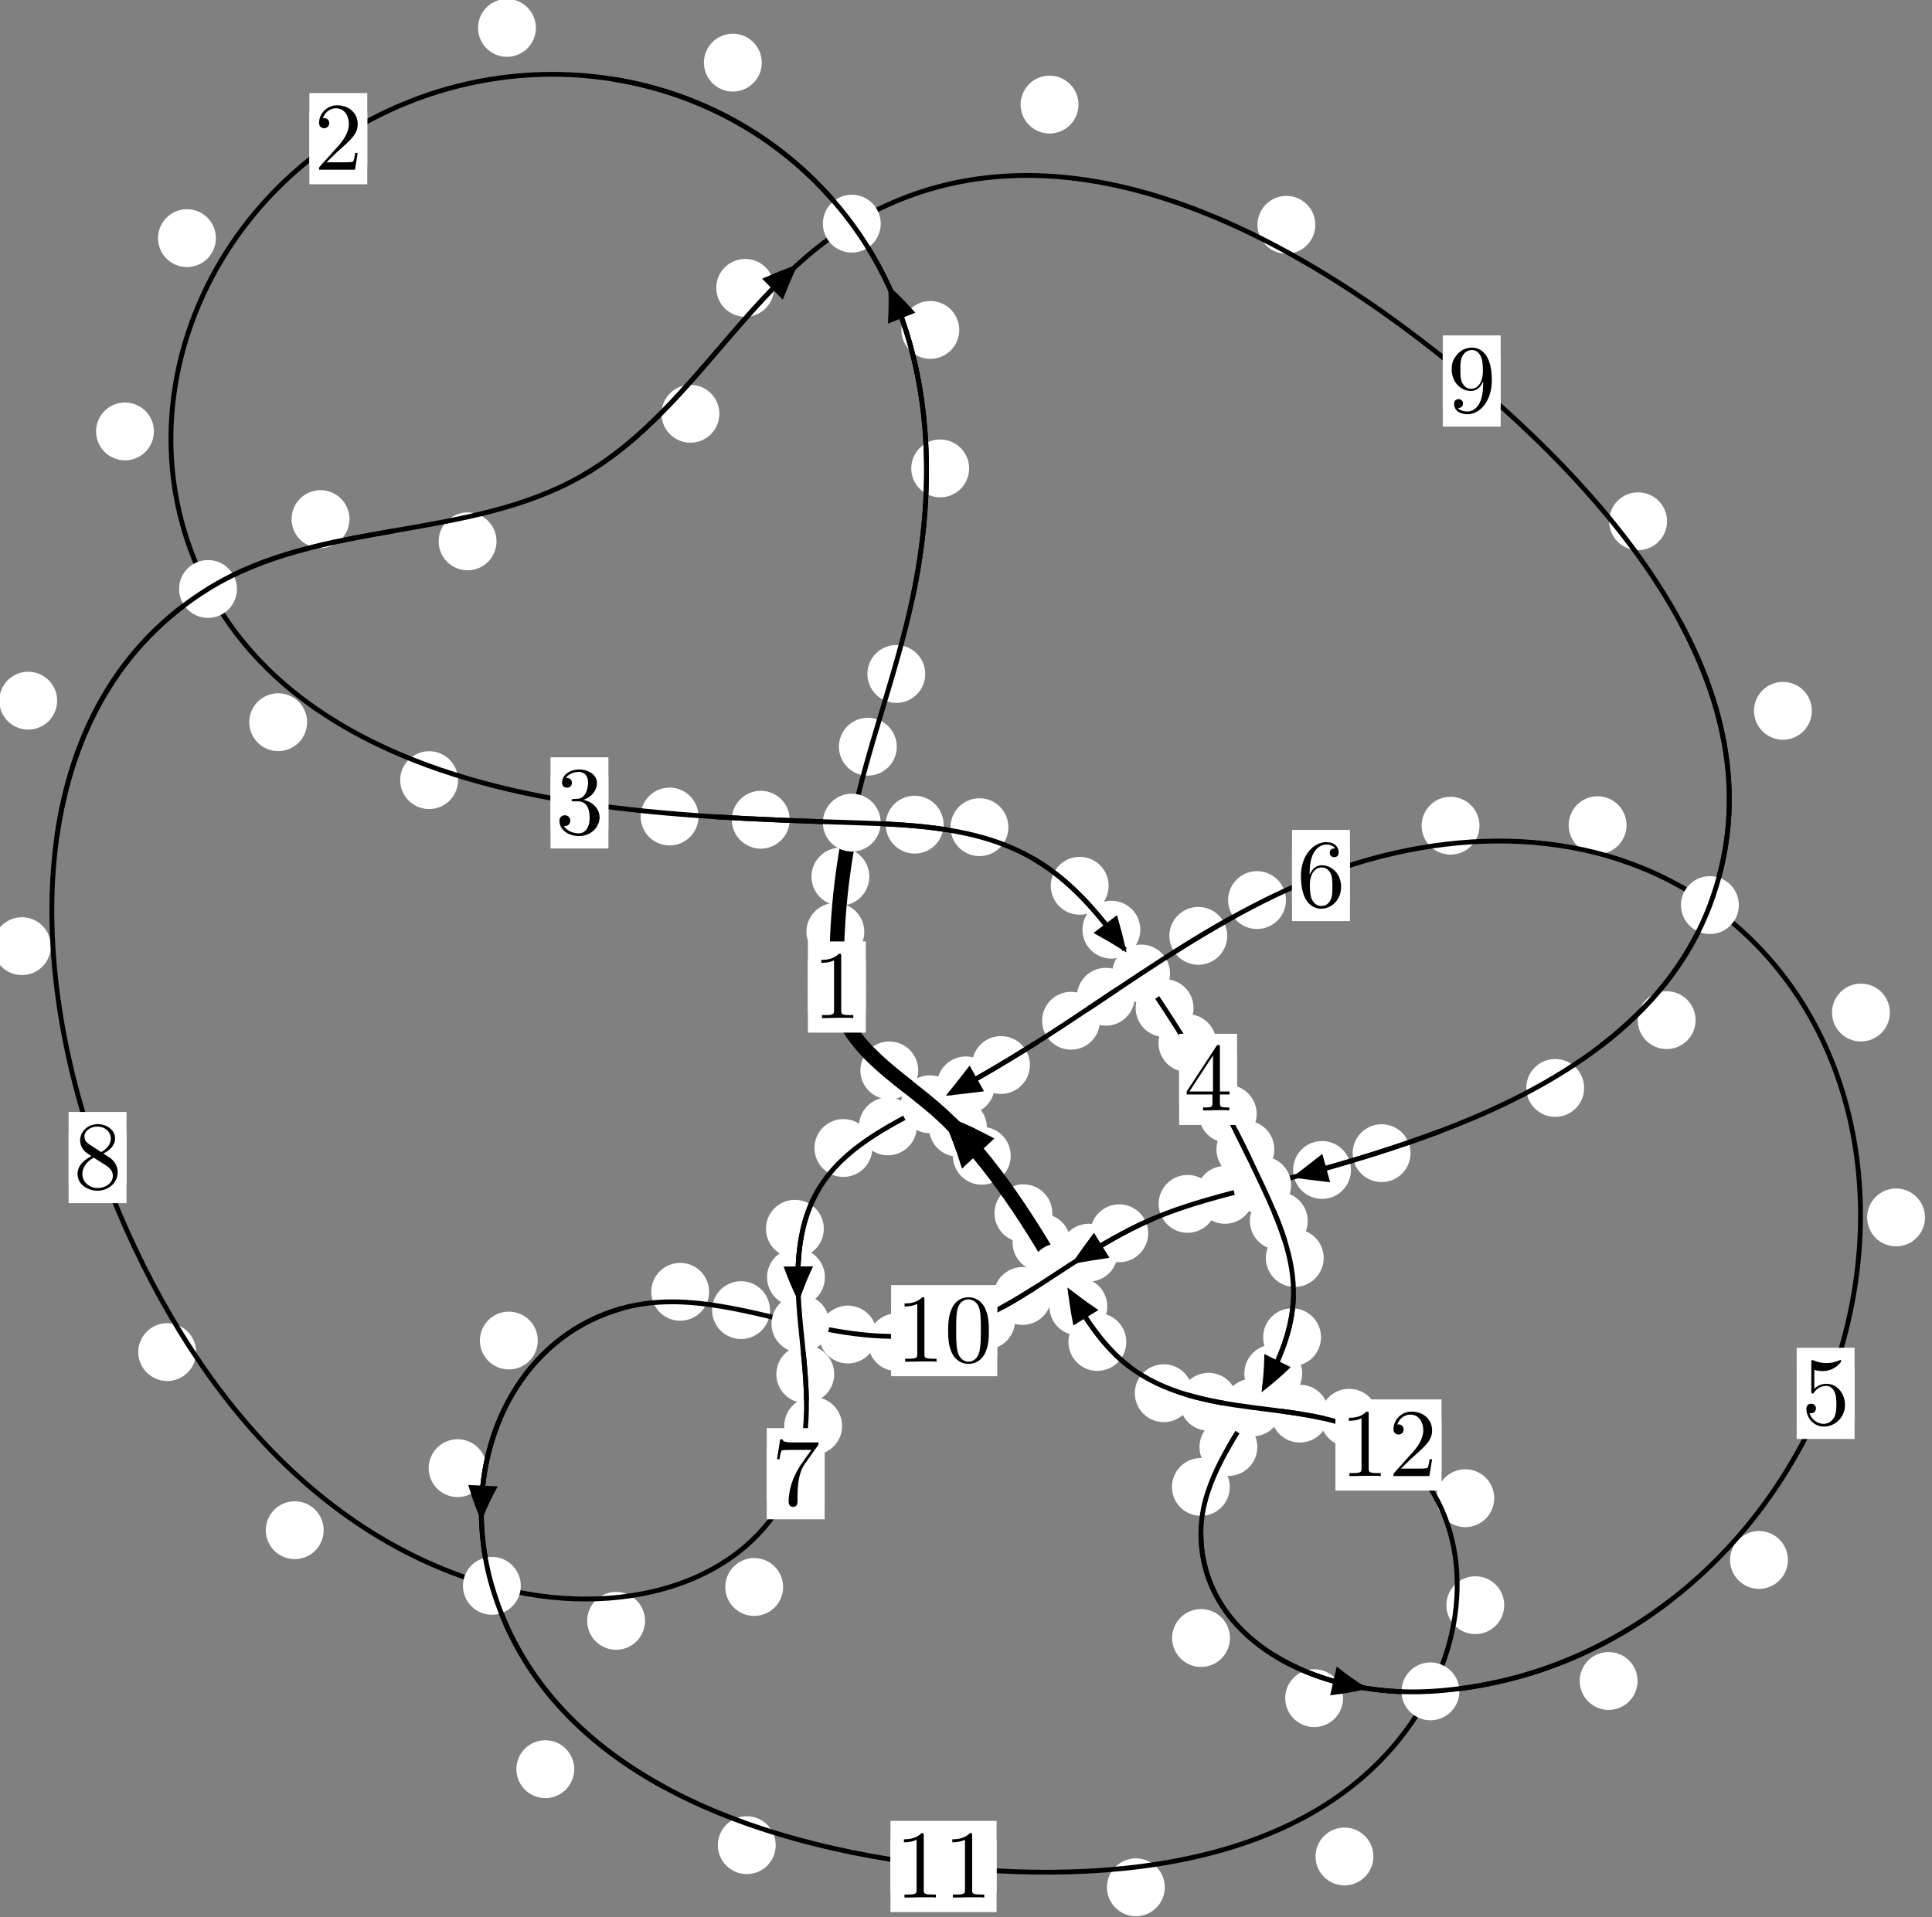 <?xml version="1.0"?>
<!-- Created by MetaPost 1.999 on 2021.07.06:0002 -->
<svg version="1.1" xmlns="http://www.w3.org/2000/svg" xmlns:xlink="http://www.w3.org/1999/xlink" width="199.595" height="198.105" viewBox="0 0 199.595 198.105">
<rect x="0" y="0" width="199.595" height="198.105" fill="#808080" stroke="none"/>
<!-- Original BoundingBox: -88.723602 -112.997406 110.871140 85.107819 -->
  <defs>
    <g transform="scale(0.01,0.01)" id="GLYPHcmr10_48">
      <path style="fill-rule: evenodd;" d="M460 -320C460 -400,455 -480,420 -554C374 -650,292 -666,250 -666C190 -666,117 -640,76 -547C44 -478,39 -400,39 -320C39 -245,43 -155,84 -79C127 2,200 22,249 22C303 22,379 1,423 -94C455 -163,460 -241,460 -320M249 -0C210 -0,151 -25,133 -121C122 -181,122 -273,122 -332C122 -396,122 -462,130 -516C149 -635,224 -644,249 -644C282 -644,348 -626,367 -527C377 -471,377 -395,377 -332C377 -257,377 -189,366 -125C351 -30,294 -0,249 -0"></path>
    </g>
    <g transform="scale(0.01,0.01)" id="GLYPHcmr10_49">
      <path style="fill-rule: evenodd;" d="M294 -640C294 -664,294 -666,271 -666C209 -602,121 -602,89 -602L89 -571C109 -571,168 -571,220 -597L220 -79C220 -43,217 -31,127 -31L95 -31L95 -0L257 -0L130 -3L217 -3L257 -3L297 -3L384 -3L419 -0L419 -31L387 -31C297 -31,294 -42,294 -79"></path>
    </g>
    <g transform="scale(0.01,0.01)" id="GLYPHcmr10_50">
      <path style="fill-rule: evenodd;" d="M127 -77L233 -180C389 -318,449 -372,449 -472C449 -586,359 -666,237 -666C124 -666,50 -574,50 -485C50 -429,100 -429,103 -429C120 -429,155 -441,155 -482C155 -508,137 -534,102 -534C94 -534,92 -534,89 -533C112 -598,166 -635,224 -635C315 -635,358 -554,358 -472C358 -392,308 -313,253 -251L61 -37C50 -26,50 -24,50 -0L421 -0L449 -174L424 -174C419 -144,412 -100,402 -85C395 -77,329 -77,307 -77"></path>
    </g>
    <g transform="scale(0.01,0.01)" id="GLYPHcmr10_51">
      <path style="fill-rule: evenodd;" d="M290 -352C372 -379,430 -449,430 -528C430 -610,342 -666,246 -666C145 -666,69 -606,69 -530C69 -497,91 -478,120 -478C151 -478,171 -500,171 -529C171 -579,124 -579,109 -579C140 -628,206 -641,242 -641C283 -641,338 -619,338 -529C338 -517,336 -459,310 -415C280 -367,246 -364,221 -363C213 -362,189 -360,182 -360C174 -359,167 -358,167 -348C167 -337,174 -337,191 -337L235 -337C317 -337,354 -269,354 -171C354 -35,285 -6,241 -6C198 -6,123 -23,88 -82C123 -77,154 -99,154 -137C154 -173,127 -193,98 -193C74 -193,42 -179,42 -135C42 -44,135 22,244 22C366 22,457 -69,457 -171C457 -253,394 -331,290 -352"></path>
    </g>
    <g transform="scale(0.01,0.01)" id="GLYPHcmr10_52">
      <path style="fill-rule: evenodd;" d="M294 -165L294 -78C294 -42,292 -31,218 -31L197 -31L197 -0L332 -0L238 -3L290 -3L332 -3L374 -3L427 -3L468 -0L468 -31L447 -31C373 -31,371 -42,371 -78L371 -165L471 -165L471 -196L371 -196L371 -651C371 -671,371 -677,355 -677C346 -677,343 -677,335 -665L28 -196L28 -165M300 -196L56 -196L300 -569"></path>
    </g>
    <g transform="scale(0.01,0.01)" id="GLYPHcmr10_53">
      <path style="fill-rule: evenodd;" d="M449 -201C449 -320,367 -420,259 -420C211 -420,168 -404,132 -369L132 -564C152 -558,185 -551,217 -551C340 -551,410 -642,410 -655C410 -661,407 -666,400 -666C399 -666,397 -666,392 -663C372 -654,323 -634,256 -634C216 -634,170 -641,123 -662C115 -665,113 -665,111 -665C101 -665,101 -657,101 -641L101 -345C101 -327,101 -319,115 -319C122 -319,124 -322,128 -328C139 -344,176 -398,257 -398C309 -398,334 -352,342 -334C358 -297,360 -258,360 -208C360 -173,360 -113,336 -71C312 -32,275 -6,229 -6C156 -6,99 -59,82 -118C85 -117,88 -116,99 -116C132 -116,149 -141,149 -165C149 -189,132 -214,99 -214C85 -214,50 -207,50 -161C50 -75,119 22,231 22C347 22,449 -74,449 -201"></path>
    </g>
    <g transform="scale(0.01,0.01)" id="GLYPHcmr10_54">
      <path style="fill-rule: evenodd;" d="M132 -328L132 -352C132 -605,256 -641,307 -641C331 -641,373 -635,395 -601C380 -601,340 -601,340 -556C340 -525,364 -510,386 -510C402 -510,432 -519,432 -558C432 -618,388 -666,305 -666C177 -666,42 -537,42 -316C42 -49,158 22,251 22C362 22,457 -72,457 -204C457 -331,368 -427,257 -427C189 -427,152 -376,132 -328M251 -6C188 -6,158 -66,152 -81C134 -128,134 -208,134 -226C134 -304,166 -404,256 -404C272 -404,318 -404,349 -342C367 -305,367 -254,367 -205C367 -157,367 -107,350 -71C320 -11,274 -6,251 -6"></path>
    </g>
    <g transform="scale(0.01,0.01)" id="GLYPHcmr10_55">
      <path style="fill-rule: evenodd;" d="M476 -609C485 -621,485 -623,485 -644L242 -644C120 -644,118 -657,114 -676L89 -676L56 -470L81 -470C84 -486,93 -549,106 -561C113 -567,191 -567,204 -567L411 -567C400 -551,321 -442,299 -409C209 -274,176 -135,176 -33C176 -23,176 22,222 22C268 22,268 -23,268 -33L268 -84C268 -139,271 -194,279 -248C283 -271,297 -357,341 -419"></path>
    </g>
    <g transform="scale(0.01,0.01)" id="GLYPHcmr10_56">
      <path style="fill-rule: evenodd;" d="M163 -457C117 -487,113 -521,113 -538C113 -599,178 -641,249 -641C322 -641,386 -589,386 -517C386 -460,347 -412,287 -377M309 -362C381 -399,430 -451,430 -517C430 -609,341 -666,250 -666C150 -666,69 -592,69 -499C69 -481,71 -436,113 -389C124 -377,161 -352,186 -335C128 -306,42 -250,42 -151C42 -45,144 22,249 22C362 22,457 -61,457 -168C457 -204,446 -249,408 -291C389 -312,373 -322,309 -362M209 -320L332 -242C360 -223,407 -193,407 -132C407 -58,332 -6,250 -6C164 -6,92 -68,92 -151C92 -209,124 -273,209 -320"></path>
    </g>
    <g transform="scale(0.01,0.01)" id="GLYPHcmr10_57">
      <path style="fill-rule: evenodd;" d="M367 -318L367 -286C367 -52,263 -6,205 -6C188 -6,134 -8,107 -42C151 -42,159 -71,159 -88C159 -119,135 -134,113 -134C97 -134,67 -125,67 -86C67 -19,121 22,206 22C335 22,457 -114,457 -329C457 -598,342 -666,253 -666C198 -666,149 -648,106 -603C65 -558,42 -516,42 -441C42 -316,130 -218,242 -218C303 -218,344 -260,367 -318M243 -241C227 -241,181 -241,150 -304C132 -341,132 -391,132 -440C132 -494,132 -541,153 -578C180 -628,218 -641,253 -641C299 -641,332 -607,349 -562C361 -530,365 -467,365 -421C365 -338,331 -241,243 -241"></path>
    </g>
  </defs>
  <path d="M89.291 96.284C89.291 95.491,88.976 94.731,88.416 94.171C87.855 93.61,87.095 93.295,86.303 93.295C85.51 93.295,84.75 93.61,84.189 94.171C83.629 94.731,83.314 95.491,83.314 96.284C83.314 97.077,83.629 97.837,84.189 98.397C84.75 98.958,85.51 99.273,86.303 99.273C87.095 99.273,87.855 98.958,88.416 98.397C88.976 97.837,89.291 97.077,89.291 96.284Z" style="fill: rgb(100%,100%,100%);stroke: none;"></path>
  <path d="M89.445 101.988C89.445 101.195,89.13 100.435,88.569 99.874C88.009 99.314,87.249 98.999,86.456 98.999C85.663 98.999,84.903 99.314,84.342 99.874C83.782 100.435,83.467 101.195,83.467 101.988C83.467 102.78,83.782 103.54,84.342 104.101C84.903 104.661,85.663 104.976,86.456 104.976C87.249 104.976,88.009 104.661,88.569 104.101C89.13 103.54,89.445 102.78,89.445 101.988Z" style="fill: rgb(100%,100%,100%);stroke: none;"></path>
  <path d="M92.646 77.155C92.646 76.363,92.331 75.602,91.77 75.042C91.21 74.481,90.45 74.166,89.657 74.166C88.864 74.166,88.104 74.481,87.544 75.042C86.983 75.602,86.668 76.363,86.668 77.155C86.668 77.948,86.983 78.708,87.544 79.269C88.104 79.829,88.864 80.144,89.657 80.144C90.45 80.144,91.21 79.829,91.77 79.269C92.331 78.708,92.646 77.948,92.646 77.155Z" style="fill: rgb(100%,100%,100%);stroke: none;"></path>
  <path d="M89.81 90.582C89.81 89.79,89.495 89.03,88.934 88.469C88.374 87.909,87.614 87.594,86.821 87.594C86.028 87.594,85.268 87.909,84.708 88.469C84.147 89.03,83.832 89.79,83.832 90.582C83.832 91.375,84.147 92.135,84.708 92.696C85.268 93.256,86.028 93.571,86.821 93.571C87.614 93.571,88.374 93.256,88.934 92.696C89.495 92.135,89.81 91.375,89.81 90.582Z" style="fill: rgb(100%,100%,100%);stroke: none;"></path>
  <path d="M100.121 48.399C100.121 47.607,99.806 46.847,99.245 46.286C98.685 45.726,97.925 45.411,97.132 45.411C96.339 45.411,95.579 45.726,95.019 46.286C94.458 46.847,94.143 47.607,94.143 48.399C94.143 49.192,94.458 49.952,95.019 50.513C95.579 51.073,96.339 51.388,97.132 51.388C97.925 51.388,98.685 51.073,99.245 50.513C99.806 49.952,100.121 49.192,100.121 48.399Z" style="fill: rgb(100%,100%,100%);stroke: none;"></path>
  <path d="M95.588 69.639C95.588 68.846,95.273 68.086,94.713 67.525C94.152 66.965,93.392 66.65,92.599 66.65C91.807 66.65,91.047 66.965,90.486 67.525C89.926 68.086,89.611 68.846,89.611 69.639C89.611 70.431,89.926 71.192,90.486 71.752C91.047 72.313,91.807 72.628,92.599 72.628C93.392 72.628,94.152 72.313,94.713 71.752C95.273 71.192,95.588 70.431,95.588 69.639Z" style="fill: rgb(100%,100%,100%);stroke: none;"></path>
  <path d="M78.699 6.472C78.699 5.68,78.384 4.92,77.823 4.359C77.263 3.799,76.502 3.484,75.71 3.484C74.917 3.484,74.157 3.799,73.596 4.359C73.036 4.92,72.721 5.68,72.721 6.472C72.721 7.265,73.036 8.025,73.596 8.586C74.157 9.146,74.917 9.461,75.71 9.461C76.502 9.461,77.263 9.146,77.823 8.586C78.384 8.025,78.699 7.265,78.699 6.472Z" style="fill: rgb(100%,100%,100%);stroke: none;"></path>
  <path d="M99.1 34.091C99.1 33.299,98.785 32.539,98.225 31.978C97.664 31.418,96.904 31.103,96.111 31.103C95.319 31.103,94.558 31.418,93.998 31.978C93.438 32.539,93.123 33.299,93.123 34.091C93.123 34.884,93.438 35.644,93.998 36.205C94.558 36.765,95.319 37.08,96.111 37.08C96.904 37.08,97.664 36.765,98.225 36.205C98.785 35.644,99.1 34.884,99.1 34.091Z" style="fill: rgb(100%,100%,100%);stroke: none;"></path>
  <path d="M22.304 24.606C22.304 23.814,21.989 23.054,21.429 22.493C20.868 21.933,20.108 21.618,19.316 21.618C18.523 21.618,17.763 21.933,17.202 22.493C16.642 23.054,16.327 23.814,16.327 24.606C16.327 25.399,16.642 26.159,17.202 26.72C17.763 27.28,18.523 27.595,19.316 27.595C20.108 27.595,20.868 27.28,21.429 26.72C21.989 26.159,22.304 25.399,22.304 24.606Z" style="fill: rgb(100%,100%,100%);stroke: none;"></path>
  <path d="M55.364 2.881C55.364 2.088,55.049 1.328,54.488 0.768C53.928 0.207,53.168 -0.108,52.375 -0.108C51.582 -0.108,50.822 0.207,50.262 0.768C49.701 1.328,49.386 2.088,49.386 2.881C49.386 3.674,49.701 4.434,50.262 4.994C50.822 5.555,51.582 5.87,52.375 5.87C53.168 5.87,53.928 5.555,54.488 4.994C55.049 4.434,55.364 3.674,55.364 2.881Z" style="fill: rgb(100%,100%,100%);stroke: none;"></path>
  <path d="M31.728 74.622C31.728 73.829,31.413 73.069,30.853 72.509C30.292 71.948,29.532 71.633,28.74 71.633C27.947 71.633,27.187 71.948,26.626 72.509C26.066 73.069,25.751 73.829,25.751 74.622C25.751 75.415,26.066 76.175,26.626 76.735C27.187 77.296,27.947 77.611,28.74 77.611C29.532 77.611,30.292 77.296,30.853 76.735C31.413 76.175,31.728 75.415,31.728 74.622Z" style="fill: rgb(100%,100%,100%);stroke: none;"></path>
  <path d="M15.902 44.577C15.902 43.785,15.587 43.024,15.027 42.464C14.466 41.904,13.706 41.589,12.913 41.589C12.121 41.589,11.361 41.904,10.8 42.464C10.24 43.024,9.925 43.785,9.925 44.577C9.925 45.37,10.24 46.13,10.8 46.691C11.361 47.251,12.121 47.566,12.913 47.566C13.706 47.566,14.466 47.251,15.027 46.691C15.587 46.13,15.902 45.37,15.902 44.577Z" style="fill: rgb(100%,100%,100%);stroke: none;"></path>
  <path d="M72.161 84.369C72.161 83.576,71.846 82.816,71.285 82.256C70.725 81.695,69.965 81.38,69.172 81.38C68.379 81.38,67.619 81.695,67.059 82.256C66.498 82.816,66.183 83.576,66.183 84.369C66.183 85.162,66.498 85.922,67.059 86.482C67.619 87.043,68.379 87.358,69.172 87.358C69.965 87.358,70.725 87.043,71.285 86.482C71.846 85.922,72.161 85.162,72.161 84.369Z" style="fill: rgb(100%,100%,100%);stroke: none;"></path>
  <path d="M47.321 80.609C47.321 79.816,47.006 79.056,46.445 78.496C45.885 77.935,45.125 77.62,44.332 77.62C43.539 77.62,42.779 77.935,42.219 78.496C41.658 79.056,41.343 79.816,41.343 80.609C41.343 81.402,41.658 82.162,42.219 82.722C42.779 83.283,43.539 83.598,44.332 83.598C45.125 83.598,45.885 83.283,46.445 82.722C47.006 82.162,47.321 81.402,47.321 80.609Z" style="fill: rgb(100%,100%,100%);stroke: none;"></path>
  <path d="M97.483 85.209C97.483 84.416,97.168 83.656,96.607 83.095C96.047 82.535,95.287 82.22,94.494 82.22C93.701 82.22,92.941 82.535,92.381 83.095C91.82 83.656,91.505 84.416,91.505 85.209C91.505 86.001,91.82 86.761,92.381 87.322C92.941 87.882,93.701 88.197,94.494 88.197C95.287 88.197,96.047 87.882,96.607 87.322C97.168 86.761,97.483 86.001,97.483 85.209Z" style="fill: rgb(100%,100%,100%);stroke: none;"></path>
  <path d="M81.583 84.698C81.583 83.905,81.268 83.145,80.707 82.585C80.147 82.024,79.387 81.709,78.594 81.709C77.801 81.709,77.041 82.024,76.481 82.585C75.92 83.145,75.605 83.905,75.605 84.698C75.605 85.491,75.92 86.251,76.481 86.811C77.041 87.372,77.801 87.687,78.594 87.687C79.387 87.687,80.147 87.372,80.707 86.811C81.268 86.251,81.583 85.491,81.583 84.698Z" style="fill: rgb(100%,100%,100%);stroke: none;"></path>
  <path d="M114.531 91.525C114.531 90.733,114.216 89.972,113.655 89.412C113.095 88.852,112.335 88.537,111.542 88.537C110.749 88.537,109.989 88.852,109.429 89.412C108.868 89.972,108.553 90.733,108.553 91.525C108.553 92.318,108.868 93.078,109.429 93.639C109.989 94.199,110.749 94.514,111.542 94.514C112.335 94.514,113.095 94.199,113.655 93.639C114.216 93.078,114.531 92.318,114.531 91.525Z" style="fill: rgb(100%,100%,100%);stroke: none;"></path>
  <path d="M104.177 85.47C104.177 84.678,103.862 83.917,103.302 83.357C102.741 82.797,101.981 82.482,101.188 82.482C100.396 82.482,99.635 82.797,99.075 83.357C98.514 83.917,98.2 84.678,98.2 85.47C98.2 86.263,98.514 87.023,99.075 87.584C99.635 88.144,100.396 88.459,101.188 88.459C101.981 88.459,102.741 88.144,103.302 87.584C103.862 87.023,104.177 86.263,104.177 85.47Z" style="fill: rgb(100%,100%,100%);stroke: none;"></path>
  <path d="M123.304 104.16C123.304 103.368,122.989 102.607,122.428 102.047C121.868 101.487,121.107 101.172,120.315 101.172C119.522 101.172,118.762 101.487,118.201 102.047C117.641 102.607,117.326 103.368,117.326 104.16C117.326 104.953,117.641 105.713,118.201 106.274C118.762 106.834,119.522 107.149,120.315 107.149C121.107 107.149,121.868 106.834,122.428 106.274C122.989 105.713,123.304 104.953,123.304 104.16Z" style="fill: rgb(100%,100%,100%);stroke: none;"></path>
  <path d="M117.806 96.062C117.806 95.269,117.491 94.509,116.931 93.949C116.37 93.388,115.61 93.073,114.818 93.073C114.025 93.073,113.265 93.388,112.704 93.949C112.144 94.509,111.829 95.269,111.829 96.062C111.829 96.855,112.144 97.615,112.704 98.175C113.265 98.736,114.025 99.051,114.818 99.051C115.61 99.051,116.37 98.736,116.931 98.175C117.491 97.615,117.806 96.855,117.806 96.062Z" style="fill: rgb(100%,100%,100%);stroke: none;"></path>
  <path d="M129.826 115.09C129.826 114.298,129.511 113.538,128.95 112.977C128.39 112.417,127.63 112.102,126.837 112.102C126.044 112.102,125.284 112.417,124.724 112.977C124.163 113.538,123.848 114.298,123.848 115.09C123.848 115.883,124.163 116.643,124.724 117.204C125.284 117.764,126.044 118.079,126.837 118.079C127.63 118.079,128.39 117.764,128.95 117.204C129.511 116.643,129.826 115.883,129.826 115.09Z" style="fill: rgb(100%,100%,100%);stroke: none;"></path>
  <path d="M125.661 107.779C125.661 106.986,125.346 106.226,124.786 105.665C124.225 105.105,123.465 104.79,122.672 104.79C121.88 104.79,121.119 105.105,120.559 105.665C119.999 106.226,119.684 106.986,119.684 107.779C119.684 108.571,119.999 109.331,120.559 109.892C121.119 110.452,121.88 110.767,122.672 110.767C123.465 110.767,124.225 110.452,124.786 109.892C125.346 109.331,125.661 108.571,125.661 107.779Z" style="fill: rgb(100%,100%,100%);stroke: none;"></path>
  <path d="M135.103 126.157C135.103 125.364,134.788 124.604,134.227 124.044C133.667 123.483,132.907 123.168,132.114 123.168C131.321 123.168,130.561 123.483,130.001 124.044C129.44 124.604,129.125 125.364,129.125 126.157C129.125 126.95,129.44 127.71,130.001 128.27C130.561 128.831,131.321 129.146,132.114 129.146C132.907 129.146,133.667 128.831,134.227 128.27C134.788 127.71,135.103 126.95,135.103 126.157Z" style="fill: rgb(100%,100%,100%);stroke: none;"></path>
  <path d="M131.65 118.762C131.65 117.97,131.335 117.21,130.774 116.649C130.214 116.089,129.454 115.774,128.661 115.774C127.868 115.774,127.108 116.089,126.548 116.649C125.987 117.21,125.672 117.97,125.672 118.762C125.672 119.555,125.987 120.315,126.548 120.876C127.108 121.436,127.868 121.751,128.661 121.751C129.454 121.751,130.214 121.436,130.774 120.876C131.335 120.315,131.65 119.555,131.65 118.762Z" style="fill: rgb(100%,100%,100%);stroke: none;"></path>
  <path d="M136.475 138.171C136.475 137.378,136.16 136.618,135.599 136.058C135.039 135.497,134.279 135.182,133.486 135.182C132.693 135.182,131.933 135.497,131.373 136.058C130.812 136.618,130.497 137.378,130.497 138.171C130.497 138.964,130.812 139.724,131.373 140.284C131.933 140.845,132.693 141.16,133.486 141.16C134.279 141.16,135.039 140.845,135.599 140.284C136.16 139.724,136.475 138.964,136.475 138.171Z" style="fill: rgb(100%,100%,100%);stroke: none;"></path>
  <path d="M136.751 129.983C136.751 129.19,136.436 128.43,135.876 127.87C135.316 127.309,134.555 126.994,133.763 126.994C132.97 126.994,132.21 127.309,131.649 127.87C131.089 128.43,130.774 129.19,130.774 129.983C130.774 130.776,131.089 131.536,131.649 132.096C132.21 132.657,132.97 132.972,133.763 132.972C134.555 132.972,135.316 132.657,135.876 132.096C136.436 131.536,136.751 130.776,136.751 129.983Z" style="fill: rgb(100%,100%,100%);stroke: none;"></path>
  <path d="M129.896 149.515C129.896 148.722,129.581 147.962,129.021 147.401C128.46 146.841,127.7 146.526,126.907 146.526C126.115 146.526,125.354 146.841,124.794 147.401C124.234 147.962,123.919 148.722,123.919 149.515C123.919 150.307,124.234 151.068,124.794 151.628C125.354 152.189,126.115 152.503,126.907 152.503C127.7 152.503,128.46 152.189,129.021 151.628C129.581 151.068,129.896 150.307,129.896 149.515Z" style="fill: rgb(100%,100%,100%);stroke: none;"></path>
  <path d="M134.53 141.919C134.53 141.126,134.216 140.366,133.655 139.805C133.095 139.245,132.334 138.93,131.542 138.93C130.749 138.93,129.989 139.245,129.428 139.805C128.868 140.366,128.553 141.126,128.553 141.919C128.553 142.711,128.868 143.471,129.428 144.032C129.989 144.592,130.749 144.907,131.542 144.907C132.334 144.907,133.095 144.592,133.655 144.032C134.216 143.471,134.53 142.711,134.53 141.919Z" style="fill: rgb(100%,100%,100%);stroke: none;"></path>
  <path d="M127.068 169.25C127.068 168.458,126.753 167.697,126.192 167.137C125.632 166.577,124.872 166.262,124.079 166.262C123.286 166.262,122.526 166.577,121.966 167.137C121.405 167.697,121.09 168.458,121.09 169.25C121.09 170.043,121.405 170.803,121.966 171.364C122.526 171.924,123.286 172.239,124.079 172.239C124.872 172.239,125.632 171.924,126.192 171.364C126.753 170.803,127.068 170.043,127.068 169.25Z" style="fill: rgb(100%,100%,100%);stroke: none;"></path>
  <path d="M127.051 153.64C127.051 152.848,126.736 152.087,126.175 151.527C125.615 150.966,124.855 150.652,124.062 150.652C123.269 150.652,122.509 150.966,121.949 151.527C121.388 152.087,121.073 152.848,121.073 153.64C121.073 154.433,121.388 155.193,121.949 155.754C122.509 156.314,123.269 156.629,124.062 156.629C124.855 156.629,125.615 156.314,126.175 155.754C126.736 155.193,127.051 154.433,127.051 153.64Z" style="fill: rgb(100%,100%,100%);stroke: none;"></path>
  <path d="M169.176 173.69C169.176 172.897,168.861 172.137,168.3 171.577C167.74 171.016,166.98 170.701,166.187 170.701C165.394 170.701,164.634 171.016,164.074 171.577C163.513 172.137,163.198 172.897,163.198 173.69C163.198 174.483,163.513 175.243,164.074 175.803C164.634 176.364,165.394 176.679,166.187 176.679C166.98 176.679,167.74 176.364,168.3 175.803C168.861 175.243,169.176 174.483,169.176 173.69Z" style="fill: rgb(100%,100%,100%);stroke: none;"></path>
  <path d="M138.752 175.464C138.752 174.672,138.437 173.912,137.877 173.351C137.316 172.791,136.556 172.476,135.763 172.476C134.971 172.476,134.211 172.791,133.65 173.351C133.09 173.912,132.775 174.672,132.775 175.464C132.775 176.257,133.09 177.017,133.65 177.578C134.211 178.138,134.971 178.453,135.763 178.453C136.556 178.453,137.316 178.138,137.877 177.578C138.437 177.017,138.752 176.257,138.752 175.464Z" style="fill: rgb(100%,100%,100%);stroke: none;"></path>
  <path d="M198.871 125.794C198.871 125.001,198.556 124.241,197.996 123.68C197.435 123.12,196.675 122.805,195.882 122.805C195.09 122.805,194.33 123.12,193.769 123.68C193.209 124.241,192.894 125.001,192.894 125.794C192.894 126.586,193.209 127.346,193.769 127.907C194.33 128.467,195.09 128.782,195.882 128.782C196.675 128.782,197.435 128.467,197.996 127.907C198.556 127.346,198.871 126.586,198.871 125.794Z" style="fill: rgb(100%,100%,100%);stroke: none;"></path>
  <path d="M184.709 161.185C184.709 160.392,184.394 159.632,183.833 159.071C183.273 158.511,182.513 158.196,181.72 158.196C180.927 158.196,180.167 158.511,179.607 159.071C179.046 159.632,178.731 160.392,178.731 161.185C178.731 161.977,179.046 162.738,179.607 163.298C180.167 163.859,180.927 164.174,181.72 164.174C182.513 164.174,183.273 163.859,183.833 163.298C184.394 162.738,184.709 161.977,184.709 161.185Z" style="fill: rgb(100%,100%,100%);stroke: none;"></path>
  <path d="M168.036 85.265C168.036 84.473,167.721 83.712,167.161 83.152C166.6 82.591,165.84 82.277,165.047 82.277C164.255 82.277,163.495 82.591,162.934 83.152C162.374 83.712,162.059 84.473,162.059 85.265C162.059 86.058,162.374 86.818,162.934 87.379C163.495 87.939,164.255 88.254,165.047 88.254C165.84 88.254,166.6 87.939,167.161 87.379C167.721 86.818,168.036 86.058,168.036 85.265Z" style="fill: rgb(100%,100%,100%);stroke: none;"></path>
  <path d="M195.242 104.623C195.242 103.83,194.927 103.07,194.367 102.51C193.806 101.949,193.046 101.634,192.253 101.634C191.46 101.634,190.7 101.949,190.14 102.51C189.579 103.07,189.264 103.83,189.264 104.623C189.264 105.416,189.579 106.176,190.14 106.736C190.7 107.297,191.46 107.612,192.253 107.612C193.046 107.612,193.806 107.297,194.367 106.736C194.927 106.176,195.242 105.416,195.242 104.623Z" style="fill: rgb(100%,100%,100%);stroke: none;"></path>
  <path d="M132.853 93.004C132.853 92.211,132.538 91.451,131.978 90.89C131.418 90.33,130.657 90.015,129.865 90.015C129.072 90.015,128.312 90.33,127.751 90.89C127.191 91.451,126.876 92.211,126.876 93.004C126.876 93.796,127.191 94.556,127.751 95.117C128.312 95.677,129.072 95.992,129.865 95.992C130.657 95.992,131.418 95.677,131.978 95.117C132.538 94.556,132.853 93.796,132.853 93.004Z" style="fill: rgb(100%,100%,100%);stroke: none;"></path>
  <path d="M152.843 85.317C152.843 84.524,152.528 83.764,151.967 83.203C151.407 82.643,150.647 82.328,149.854 82.328C149.061 82.328,148.301 82.643,147.741 83.203C147.18 83.764,146.865 84.524,146.865 85.317C146.865 86.109,147.18 86.869,147.741 87.43C148.301 87.99,149.061 88.305,149.854 88.305C150.647 88.305,151.407 87.99,151.967 87.43C152.528 86.869,152.843 86.109,152.843 85.317Z" style="fill: rgb(100%,100%,100%);stroke: none;"></path>
  <path d="M117.232 102.99C117.232 102.198,116.918 101.437,116.357 100.877C115.797 100.317,115.036 100.002,114.244 100.002C113.451 100.002,112.691 100.317,112.13 100.877C111.57 101.437,111.255 102.198,111.255 102.99C111.255 103.783,111.57 104.543,112.13 105.104C112.691 105.664,113.451 105.979,114.244 105.979C115.036 105.979,115.797 105.664,116.357 105.104C116.918 104.543,117.232 103.783,117.232 102.99Z" style="fill: rgb(100%,100%,100%);stroke: none;"></path>
  <path d="M126.786 96.7C126.786 95.907,126.471 95.147,125.911 94.586C125.35 94.026,124.59 93.711,123.798 93.711C123.005 93.711,122.245 94.026,121.684 94.586C121.124 95.147,120.809 95.907,120.809 96.7C120.809 97.492,121.124 98.252,121.684 98.813C122.245 99.373,123.005 99.688,123.798 99.688C124.59 99.688,125.35 99.373,125.911 98.813C126.471 98.252,126.786 97.492,126.786 96.7Z" style="fill: rgb(100%,100%,100%);stroke: none;"></path>
  <path d="M106.399 110.044C106.399 109.252,106.085 108.491,105.524 107.931C104.964 107.37,104.203 107.055,103.411 107.055C102.618 107.055,101.858 107.37,101.297 107.931C100.737 108.491,100.422 109.252,100.422 110.044C100.422 110.837,100.737 111.597,101.297 112.158C101.858 112.718,102.618 113.033,103.411 113.033C104.203 113.033,104.964 112.718,105.524 112.158C106.085 111.597,106.399 110.837,106.399 110.044Z" style="fill: rgb(100%,100%,100%);stroke: none;"></path>
  <path d="M113.637 105.47C113.637 104.677,113.322 103.917,112.762 103.357C112.201 102.796,111.441 102.481,110.648 102.481C109.856 102.481,109.095 102.796,108.535 103.357C107.975 103.917,107.66 104.677,107.66 105.47C107.66 106.263,107.975 107.023,108.535 107.583C109.095 108.144,109.856 108.459,110.648 108.459C111.441 108.459,112.201 108.144,112.762 107.583C113.322 107.023,113.637 106.263,113.637 105.47Z" style="fill: rgb(100%,100%,100%);stroke: none;"></path>
  <path d="M94.718 116.385C94.718 115.592,94.403 114.832,93.843 114.271C93.282 113.711,92.522 113.396,91.73 113.396C90.937 113.396,90.177 113.711,89.616 114.271C89.056 114.832,88.741 115.592,88.741 116.385C88.741 117.177,89.056 117.937,89.616 118.498C90.177 119.058,90.937 119.373,91.73 119.373C92.522 119.373,93.282 119.058,93.843 118.498C94.403 117.937,94.718 117.177,94.718 116.385Z" style="fill: rgb(100%,100%,100%);stroke: none;"></path>
  <path d="M102.768 112.148C102.768 111.355,102.453 110.595,101.892 110.035C101.332 109.474,100.572 109.159,99.779 109.159C98.986 109.159,98.226 109.474,97.666 110.035C97.105 110.595,96.79 111.355,96.79 112.148C96.79 112.941,97.105 113.701,97.666 114.261C98.226 114.822,98.986 115.137,99.779 115.137C100.572 115.137,101.332 114.822,101.892 114.261C102.453 113.701,102.768 112.941,102.768 112.148Z" style="fill: rgb(100%,100%,100%);stroke: none;"></path>
  <path d="M85.108 126.966C85.108 126.173,84.793 125.413,84.232 124.852C83.672 124.292,82.911 123.977,82.119 123.977C81.326 123.977,80.566 124.292,80.005 124.852C79.445 125.413,79.13 126.173,79.13 126.966C79.13 127.758,79.445 128.518,80.005 129.079C80.566 129.639,81.326 129.954,82.119 129.954C82.911 129.954,83.672 129.639,84.232 129.079C84.793 128.518,85.108 127.758,85.108 126.966Z" style="fill: rgb(100%,100%,100%);stroke: none;"></path>
  <path d="M90.12 118.619C90.12 117.827,89.805 117.067,89.245 116.506C88.684 115.946,87.924 115.631,87.132 115.631C86.339 115.631,85.579 115.946,85.018 116.506C84.458 117.067,84.143 117.827,84.143 118.619C84.143 119.412,84.458 120.172,85.018 120.733C85.579 121.293,86.339 121.608,87.132 121.608C87.924 121.608,88.684 121.293,89.245 120.733C89.805 120.172,90.12 119.412,90.12 118.619Z" style="fill: rgb(100%,100%,100%);stroke: none;"></path>
  <path d="M86.183 141.987C86.183 141.195,85.868 140.434,85.307 139.874C84.747 139.313,83.987 138.999,83.194 138.999C82.401 138.999,81.641 139.313,81.081 139.874C80.52 140.434,80.205 141.195,80.205 141.987C80.205 142.78,80.52 143.54,81.081 144.101C81.641 144.661,82.401 144.976,83.194 144.976C83.987 144.976,84.747 144.661,85.307 144.101C85.868 143.54,86.183 142.78,86.183 141.987Z" style="fill: rgb(100%,100%,100%);stroke: none;"></path>
  <path d="M85.221 131.977C85.221 131.184,84.906 130.424,84.346 129.864C83.785 129.303,83.025 128.988,82.232 128.988C81.44 128.988,80.68 129.303,80.119 129.864C79.559 130.424,79.244 131.184,79.244 131.977C79.244 132.77,79.559 133.53,80.119 134.09C80.68 134.651,81.44 134.966,82.232 134.966C83.025 134.966,83.785 134.651,84.346 134.09C84.906 133.53,85.221 132.77,85.221 131.977Z" style="fill: rgb(100%,100%,100%);stroke: none;"></path>
  <path d="M80.904 163.979C80.904 163.186,80.589 162.426,80.029 161.866C79.468 161.305,78.708 160.99,77.915 160.99C77.123 160.99,76.362 161.305,75.802 161.866C75.241 162.426,74.927 163.186,74.927 163.979C74.927 164.772,75.241 165.532,75.802 166.092C76.362 166.653,77.123 166.968,77.915 166.968C78.708 166.968,79.468 166.653,80.029 166.092C80.589 165.532,80.904 164.772,80.904 163.979Z" style="fill: rgb(100%,100%,100%);stroke: none;"></path>
  <path d="M86.999 147.339C86.999 146.547,86.684 145.787,86.123 145.226C85.563 144.666,84.803 144.351,84.01 144.351C83.217 144.351,82.457 144.666,81.897 145.226C81.336 145.787,81.021 146.547,81.021 147.339C81.021 148.132,81.336 148.892,81.897 149.453C82.457 150.013,83.217 150.328,84.01 150.328C84.803 150.328,85.563 150.013,86.123 149.453C86.684 148.892,86.999 148.132,86.999 147.339Z" style="fill: rgb(100%,100%,100%);stroke: none;"></path>
  <path d="M33.436 158.111C33.436 157.318,33.121 156.558,32.561 155.997C32.001 155.437,31.24 155.122,30.448 155.122C29.655 155.122,28.895 155.437,28.334 155.997C27.774 156.558,27.459 157.318,27.459 158.111C27.459 158.903,27.774 159.663,28.334 160.224C28.895 160.784,29.655 161.099,30.448 161.099C31.24 161.099,32.001 160.784,32.561 160.224C33.121 159.663,33.436 158.903,33.436 158.111Z" style="fill: rgb(100%,100%,100%);stroke: none;"></path>
  <path d="M66.638 167.479C66.638 166.686,66.323 165.926,65.763 165.366C65.202 164.805,64.442 164.49,63.65 164.49C62.857 164.49,62.097 164.805,61.536 165.366C60.976 165.926,60.661 166.686,60.661 167.479C60.661 168.272,60.976 169.032,61.536 169.592C62.097 170.153,62.857 170.468,63.65 170.468C64.442 170.468,65.202 170.153,65.763 169.592C66.323 169.032,66.638 168.272,66.638 167.479Z" style="fill: rgb(100%,100%,100%);stroke: none;"></path>
  <path d="M5.254 97.764C5.254 96.972,4.939 96.212,4.378 95.651C3.818 95.091,3.058 94.776,2.265 94.776C1.472 94.776,0.712 95.091,0.152 95.651C-0.409 96.212,-0.724 96.972,-0.724 97.764C-0.724 98.557,-0.409 99.317,0.152 99.878C0.712 100.438,1.472 100.753,2.265 100.753C3.058 100.753,3.818 100.438,4.378 99.878C4.939 99.317,5.254 98.557,5.254 97.764Z" style="fill: rgb(100%,100%,100%);stroke: none;"></path>
  <path d="M20.263 139.708C20.263 138.916,19.948 138.155,19.387 137.595C18.827 137.034,18.067 136.719,17.274 136.719C16.481 136.719,15.721 137.034,15.161 137.595C14.6 138.155,14.285 138.916,14.285 139.708C14.285 140.501,14.6 141.261,15.161 141.822C15.721 142.382,16.481 142.697,17.274 142.697C18.067 142.697,18.827 142.382,19.387 141.822C19.948 141.261,20.263 140.501,20.263 139.708Z" style="fill: rgb(100%,100%,100%);stroke: none;"></path>
  <path d="M36.102 53.637C36.102 52.844,35.787 52.084,35.227 51.524C34.666 50.963,33.906 50.648,33.113 50.648C32.321 50.648,31.56 50.963,31 51.524C30.439 52.084,30.124 52.844,30.124 53.637C30.124 54.43,30.439 55.19,31 55.75C31.56 56.311,32.321 56.626,33.113 56.626C33.906 56.626,34.666 56.311,35.227 55.75C35.787 55.19,36.102 54.43,36.102 53.637Z" style="fill: rgb(100%,100%,100%);stroke: none;"></path>
  <path d="M5.903 72.398C5.903 71.605,5.588 70.845,5.027 70.284C4.467 69.724,3.707 69.409,2.914 69.409C2.121 69.409,1.361 69.724,0.801 70.284C0.24 70.845,-0.075 71.605,-0.075 72.398C-0.075 73.19,0.24 73.951,0.801 74.511C1.361 75.072,2.121 75.386,2.914 75.386C3.707 75.386,4.467 75.072,5.027 74.511C5.588 73.951,5.903 73.19,5.903 72.398Z" style="fill: rgb(100%,100%,100%);stroke: none;"></path>
  <path d="M74.317 42.755C74.317 41.962,74.002 41.202,73.441 40.642C72.881 40.081,72.121 39.766,71.328 39.766C70.535 39.766,69.775 40.081,69.215 40.642C68.654 41.202,68.339 41.962,68.339 42.755C68.339 43.548,68.654 44.308,69.215 44.868C69.775 45.429,70.535 45.744,71.328 45.744C72.121 45.744,72.881 45.429,73.441 44.868C74.002 44.308,74.317 43.548,74.317 42.755Z" style="fill: rgb(100%,100%,100%);stroke: none;"></path>
  <path d="M51.296 55.938C51.296 55.145,50.981 54.385,50.421 53.825C49.86 53.264,49.1 52.949,48.307 52.949C47.515 52.949,46.754 53.264,46.194 53.825C45.633 54.385,45.318 55.145,45.318 55.938C45.318 56.731,45.633 57.491,46.194 58.051C46.754 58.612,47.515 58.927,48.307 58.927C49.1 58.927,49.86 58.612,50.421 58.051C50.981 57.491,51.296 56.731,51.296 55.938Z" style="fill: rgb(100%,100%,100%);stroke: none;"></path>
  <path d="M111.418 10.806C111.418 10.013,111.103 9.253,110.542 8.693C109.982 8.132,109.222 7.817,108.429 7.817C107.636 7.817,106.876 8.132,106.316 8.693C105.755 9.253,105.44 10.013,105.44 10.806C105.44 11.599,105.755 12.359,106.316 12.919C106.876 13.48,107.636 13.795,108.429 13.795C109.222 13.795,109.982 13.48,110.542 12.919C111.103 12.359,111.418 11.599,111.418 10.806Z" style="fill: rgb(100%,100%,100%);stroke: none;"></path>
  <path d="M79.975 29.744C79.975 28.952,79.66 28.191,79.1 27.631C78.539 27.07,77.779 26.755,76.986 26.755C76.194 26.755,75.433 27.07,74.873 27.631C74.312 28.191,73.998 28.952,73.998 29.744C73.998 30.537,74.312 31.297,74.873 31.858C75.433 32.418,76.194 32.733,76.986 32.733C77.779 32.733,78.539 32.418,79.1 31.858C79.66 31.297,79.975 30.537,79.975 29.744Z" style="fill: rgb(100%,100%,100%);stroke: none;"></path>
  <path d="M172.221 53.859C172.221 53.066,171.906 52.306,171.345 51.746C170.785 51.185,170.025 50.87,169.232 50.87C168.439 50.87,167.679 51.185,167.119 51.746C166.558 52.306,166.243 53.066,166.243 53.859C166.243 54.652,166.558 55.412,167.119 55.972C167.679 56.533,168.439 56.848,169.232 56.848C170.025 56.848,170.785 56.533,171.345 55.972C171.906 55.412,172.221 54.652,172.221 53.859Z" style="fill: rgb(100%,100%,100%);stroke: none;"></path>
  <path d="M135.887 23.229C135.887 22.436,135.572 21.676,135.012 21.116C134.452 20.555,133.691 20.24,132.899 20.24C132.106 20.24,131.346 20.555,130.785 21.116C130.225 21.676,129.91 22.436,129.91 23.229C129.91 24.022,130.225 24.782,130.785 25.342C131.346 25.903,132.106 26.218,132.899 26.218C133.691 26.218,134.452 25.903,135.012 25.342C135.572 24.782,135.887 24.022,135.887 23.229Z" style="fill: rgb(100%,100%,100%);stroke: none;"></path>
  <path d="M175.17 105.409C175.17 104.616,174.855 103.856,174.295 103.295C173.734 102.735,172.974 102.42,172.181 102.42C171.389 102.42,170.629 102.735,170.068 103.295C169.508 103.856,169.193 104.616,169.193 105.409C169.193 106.201,169.508 106.962,170.068 107.522C170.629 108.082,171.389 108.397,172.181 108.397C172.974 108.397,173.734 108.082,174.295 107.522C174.855 106.962,175.17 106.201,175.17 105.409Z" style="fill: rgb(100%,100%,100%);stroke: none;"></path>
  <path d="M187.184 73.446C187.184 72.654,186.87 71.894,186.309 71.333C185.749 70.773,184.988 70.458,184.196 70.458C183.403 70.458,182.643 70.773,182.082 71.333C181.522 71.894,181.207 72.654,181.207 73.446C181.207 74.239,181.522 74.999,182.082 75.56C182.643 76.12,183.403 76.435,184.196 76.435C184.988 76.435,185.749 76.12,186.309 75.56C186.87 74.999,187.184 74.239,187.184 73.446Z" style="fill: rgb(100%,100%,100%);stroke: none;"></path>
  <path d="M145.723 119.153C145.723 118.36,145.408 117.6,144.848 117.039C144.287 116.479,143.527 116.164,142.734 116.164C141.942 116.164,141.182 116.479,140.621 117.039C140.061 117.6,139.746 118.36,139.746 119.153C139.746 119.945,140.061 120.706,140.621 121.266C141.182 121.826,141.942 122.141,142.734 122.141C143.527 122.141,144.287 121.826,144.848 121.266C145.408 120.706,145.723 119.945,145.723 119.153Z" style="fill: rgb(100%,100%,100%);stroke: none;"></path>
  <path d="M163.657 112.414C163.657 111.621,163.342 110.861,162.782 110.301C162.221 109.74,161.461 109.425,160.669 109.425C159.876 109.425,159.116 109.74,158.555 110.301C157.995 110.861,157.68 111.621,157.68 112.414C157.68 113.207,157.995 113.967,158.555 114.527C159.116 115.088,159.876 115.403,160.669 115.403C161.461 115.403,162.221 115.088,162.782 114.527C163.342 113.967,163.657 113.207,163.657 112.414Z" style="fill: rgb(100%,100%,100%);stroke: none;"></path>
  <path d="M129.545 123.46C129.545 122.667,129.23 121.907,128.669 121.347C128.109 120.786,127.349 120.471,126.556 120.471C125.763 120.471,125.003 120.786,124.443 121.347C123.882 121.907,123.567 122.667,123.567 123.46C123.567 124.253,123.882 125.013,124.443 125.573C125.003 126.134,125.763 126.449,126.556 126.449C127.349 126.449,128.109 126.134,128.669 125.573C129.23 125.013,129.545 124.253,129.545 123.46Z" style="fill: rgb(100%,100%,100%);stroke: none;"></path>
  <path d="M139.57 120.889C139.57 120.096,139.255 119.336,138.695 118.775C138.134 118.215,137.374 117.9,136.581 117.9C135.789 117.9,135.028 118.215,134.468 118.775C133.908 119.336,133.593 120.096,133.593 120.889C133.593 121.681,133.908 122.441,134.468 123.002C135.028 123.562,135.789 123.877,136.581 123.877C137.374 123.877,138.134 123.562,138.695 123.002C139.255 122.441,139.57 121.681,139.57 120.889Z" style="fill: rgb(100%,100%,100%);stroke: none;"></path>
  <path d="M118.619 127.432C118.619 126.639,118.304 125.879,117.743 125.319C117.183 124.758,116.423 124.443,115.63 124.443C114.837 124.443,114.077 124.758,113.517 125.319C112.956 125.879,112.641 126.639,112.641 127.432C112.641 128.225,112.956 128.985,113.517 129.545C114.077 130.106,114.837 130.421,115.63 130.421C116.423 130.421,117.183 130.106,117.743 129.545C118.304 128.985,118.619 128.225,118.619 127.432Z" style="fill: rgb(100%,100%,100%);stroke: none;"></path>
  <path d="M125.677 124.393C125.677 123.6,125.362 122.84,124.802 122.28C124.241 121.719,123.481 121.404,122.688 121.404C121.896 121.404,121.136 121.719,120.575 122.28C120.015 122.84,119.7 123.6,119.7 124.393C119.7 125.186,120.015 125.946,120.575 126.506C121.136 127.067,121.896 127.382,122.688 127.382C123.481 127.382,124.241 127.067,124.802 126.506C125.362 125.946,125.677 125.186,125.677 124.393Z" style="fill: rgb(100%,100%,100%);stroke: none;"></path>
  <path d="M108.63 133.908C108.63 133.115,108.315 132.355,107.754 131.795C107.194 131.234,106.434 130.919,105.641 130.919C104.848 130.919,104.088 131.234,103.528 131.795C102.967 132.355,102.652 133.115,102.652 133.908C102.652 134.701,102.967 135.461,103.528 136.021C104.088 136.582,104.848 136.897,105.641 136.897C106.434 136.897,107.194 136.582,107.754 136.021C108.315 135.461,108.63 134.701,108.63 133.908Z" style="fill: rgb(100%,100%,100%);stroke: none;"></path>
  <path d="M115.47 129.432C115.47 128.64,115.155 127.88,114.595 127.319C114.034 126.759,113.274 126.444,112.481 126.444C111.689 126.444,110.928 126.759,110.368 127.319C109.808 127.88,109.493 128.64,109.493 129.432C109.493 130.225,109.808 130.985,110.368 131.546C110.928 132.106,111.689 132.421,112.481 132.421C113.274 132.421,114.034 132.106,114.595 131.546C115.155 130.985,115.47 130.225,115.47 129.432Z" style="fill: rgb(100%,100%,100%);stroke: none;"></path>
  <path d="M95.645 138.684C95.645 137.891,95.33 137.131,94.769 136.571C94.209 136.01,93.448 135.695,92.656 135.695C91.863 135.695,91.103 136.01,90.542 136.571C89.982 137.131,89.667 137.891,89.667 138.684C89.667 139.477,89.982 140.237,90.542 140.797C91.103 141.358,91.863 141.673,92.656 141.673C93.448 141.673,94.209 141.358,94.769 140.797C95.33 140.237,95.645 139.477,95.645 138.684Z" style="fill: rgb(100%,100%,100%);stroke: none;"></path>
  <path d="M104.87 136.435C104.87 135.643,104.555 134.883,103.995 134.322C103.434 133.762,102.674 133.447,101.881 133.447C101.089 133.447,100.329 133.762,99.768 134.322C99.208 134.883,98.893 135.643,98.893 136.435C98.893 137.228,99.208 137.988,99.768 138.549C100.329 139.109,101.089 139.424,101.881 139.424C102.674 139.424,103.434 139.109,103.995 138.549C104.555 137.988,104.87 137.228,104.87 136.435Z" style="fill: rgb(100%,100%,100%);stroke: none;"></path>
  <path d="M79.545 135.37C79.545 134.578,79.231 133.818,78.67 133.257C78.11 132.697,77.349 132.382,76.557 132.382C75.764 132.382,75.004 132.697,74.443 133.257C73.883 133.818,73.568 134.578,73.568 135.37C73.568 136.163,73.883 136.923,74.443 137.484C75.004 138.044,75.764 138.359,76.557 138.359C77.349 138.359,78.11 138.044,78.67 137.484C79.231 136.923,79.545 136.163,79.545 135.37Z" style="fill: rgb(100%,100%,100%);stroke: none;"></path>
  <path d="M90.579 137.892C90.579 137.1,90.264 136.34,89.703 135.779C89.143 135.219,88.383 134.904,87.59 134.904C86.797 134.904,86.037 135.219,85.477 135.779C84.916 136.34,84.601 137.1,84.601 137.892C84.601 138.685,84.916 139.445,85.477 140.006C86.037 140.566,86.797 140.881,87.59 140.881C88.383 140.881,89.143 140.566,89.703 140.006C90.264 139.445,90.579 138.685,90.579 137.892Z" style="fill: rgb(100%,100%,100%);stroke: none;"></path>
  <path d="M55.558 138.513C55.558 137.721,55.243 136.961,54.682 136.4C54.122 135.84,53.361 135.525,52.569 135.525C51.776 135.525,51.016 135.84,50.455 136.4C49.895 136.961,49.58 137.721,49.58 138.513C49.58 139.306,49.895 140.066,50.455 140.627C51.016 141.187,51.776 141.502,52.569 141.502C53.361 141.502,54.122 141.187,54.682 140.627C55.243 140.066,55.558 139.306,55.558 138.513Z" style="fill: rgb(100%,100%,100%);stroke: none;"></path>
  <path d="M73.259 133.478C73.259 132.685,72.944 131.925,72.384 131.364C71.823 130.804,71.063 130.489,70.271 130.489C69.478 130.489,68.718 130.804,68.157 131.364C67.597 131.925,67.282 132.685,67.282 133.478C67.282 134.27,67.597 135.031,68.157 135.591C68.718 136.152,69.478 136.466,70.271 136.466C71.063 136.466,71.823 136.152,72.384 135.591C72.944 135.031,73.259 134.27,73.259 133.478Z" style="fill: rgb(100%,100%,100%);stroke: none;"></path>
  <path d="M59.324 182.804C59.324 182.011,59.009 181.251,58.449 180.691C57.888 180.13,57.128 179.815,56.335 179.815C55.543 179.815,54.783 180.13,54.222 180.691C53.662 181.251,53.347 182.011,53.347 182.804C53.347 183.597,53.662 184.357,54.222 184.917C54.783 185.478,55.543 185.793,56.335 185.793C57.128 185.793,57.888 185.478,58.449 184.917C59.009 184.357,59.324 183.597,59.324 182.804Z" style="fill: rgb(100%,100%,100%);stroke: none;"></path>
  <path d="M50.264 151.701C50.264 150.908,49.949 150.148,49.388 149.587C48.828 149.027,48.068 148.712,47.275 148.712C46.482 148.712,45.722 149.027,45.162 149.587C44.601 150.148,44.286 150.908,44.286 151.701C44.286 152.493,44.601 153.253,45.162 153.814C45.722 154.374,46.482 154.689,47.275 154.689C48.068 154.689,48.828 154.374,49.388 153.814C49.949 153.253,50.264 152.493,50.264 151.701Z" style="fill: rgb(100%,100%,100%);stroke: none;"></path>
  <path d="M120.336 195.009C120.336 194.216,120.021 193.456,119.46 192.895C118.9 192.335,118.14 192.02,117.347 192.02C116.554 192.02,115.794 192.335,115.234 192.895C114.673 193.456,114.358 194.216,114.358 195.009C114.358 195.801,114.673 196.562,115.234 197.122C115.794 197.682,116.554 197.997,117.347 197.997C118.14 197.997,118.9 197.682,119.46 197.122C120.021 196.562,120.336 195.801,120.336 195.009Z" style="fill: rgb(100%,100%,100%);stroke: none;"></path>
  <path d="M80.138 190.656C80.138 189.864,79.823 189.103,79.263 188.543C78.702 187.983,77.942 187.668,77.15 187.668C76.357 187.668,75.597 187.983,75.036 188.543C74.476 189.103,74.161 189.864,74.161 190.656C74.161 191.449,74.476 192.209,75.036 192.77C75.597 193.33,76.357 193.645,77.15 193.645C77.942 193.645,78.702 193.33,79.263 192.77C79.823 192.209,80.138 191.449,80.138 190.656Z" style="fill: rgb(100%,100%,100%);stroke: none;"></path>
  <path d="M155.404 165.859C155.404 165.066,155.089 164.306,154.529 163.746C153.968 163.185,153.208 162.87,152.415 162.87C151.622 162.87,150.862 163.185,150.302 163.746C149.741 164.306,149.426 165.066,149.426 165.859C149.426 166.652,149.741 167.412,150.302 167.972C150.862 168.533,151.622 168.848,152.415 168.848C153.208 168.848,153.968 168.533,154.529 167.972C155.089 167.412,155.404 166.652,155.404 165.859Z" style="fill: rgb(100%,100%,100%);stroke: none;"></path>
  <path d="M141.885 191.823C141.885 191.031,141.57 190.271,141.009 189.71C140.449 189.15,139.689 188.835,138.896 188.835C138.103 188.835,137.343 189.15,136.783 189.71C136.222 190.271,135.907 191.031,135.907 191.823C135.907 192.616,136.222 193.376,136.783 193.937C137.343 194.497,138.103 194.812,138.896 194.812C139.689 194.812,140.449 194.497,141.009 193.937C141.57 193.376,141.885 192.616,141.885 191.823Z" style="fill: rgb(100%,100%,100%);stroke: none;"></path>
  <path d="M142.365 146.493C142.365 145.7,142.05 144.94,141.49 144.379C140.929 143.819,140.169 143.504,139.376 143.504C138.584 143.504,137.823 143.819,137.263 144.379C136.702 144.94,136.388 145.7,136.388 146.493C136.388 147.285,136.702 148.046,137.263 148.606C137.823 149.167,138.584 149.481,139.376 149.481C140.169 149.481,140.929 149.167,141.49 148.606C142.05 148.046,142.365 147.285,142.365 146.493Z" style="fill: rgb(100%,100%,100%);stroke: none;"></path>
  <path d="M154.367 154.804C154.367 154.012,154.052 153.252,153.492 152.691C152.931 152.131,152.171 151.816,151.379 151.816C150.586 151.816,149.826 152.131,149.265 152.691C148.705 153.252,148.39 154.012,148.39 154.804C148.39 155.597,148.705 156.357,149.265 156.918C149.826 157.478,150.586 157.793,151.379 157.793C152.171 157.793,152.931 157.478,153.492 156.918C154.052 156.357,154.367 155.597,154.367 154.804Z" style="fill: rgb(100%,100%,100%);stroke: none;"></path>
  <path d="M127.845 144.841C127.845 144.048,127.53 143.288,126.969 142.728C126.409 142.167,125.649 141.852,124.856 141.852C124.063 141.852,123.303 142.167,122.743 142.728C122.182 143.288,121.867 144.048,121.867 144.841C121.867 145.634,122.182 146.394,122.743 146.954C123.303 147.515,124.063 147.83,124.856 147.83C125.649 147.83,126.409 147.515,126.969 146.954C127.53 146.394,127.845 145.634,127.845 144.841Z" style="fill: rgb(100%,100%,100%);stroke: none;"></path>
  <path d="M137.276 146.066C137.276 145.274,136.961 144.514,136.401 143.953C135.84 143.393,135.08 143.078,134.287 143.078C133.495 143.078,132.735 143.393,132.174 143.953C131.614 144.514,131.299 145.274,131.299 146.066C131.299 146.859,131.614 147.619,132.174 148.18C132.735 148.74,133.495 149.055,134.287 149.055C135.08 149.055,135.84 148.74,136.401 148.18C136.961 147.619,137.276 146.859,137.276 146.066Z" style="fill: rgb(100%,100%,100%);stroke: none;"></path>
  <path d="M116.357 138.661C116.357 137.868,116.042 137.108,115.481 136.548C114.921 135.987,114.161 135.672,113.368 135.672C112.575 135.672,111.815 135.987,111.255 136.548C110.694 137.108,110.379 137.868,110.379 138.661C110.379 139.454,110.694 140.214,111.255 140.774C111.815 141.335,112.575 141.65,113.368 141.65C114.161 141.65,114.921 141.335,115.481 140.774C116.042 140.214,116.357 139.454,116.357 138.661Z" style="fill: rgb(100%,100%,100%);stroke: none;"></path>
  <path d="M123.217 143.956C123.217 143.163,122.902 142.403,122.341 141.843C121.781 141.282,121.021 140.967,120.228 140.967C119.435 140.967,118.675 141.282,118.115 141.843C117.554 142.403,117.239 143.163,117.239 143.956C117.239 144.749,117.554 145.509,118.115 146.069C118.675 146.63,119.435 146.945,120.228 146.945C121.021 146.945,121.781 146.63,122.341 146.069C122.902 145.509,123.217 144.749,123.217 143.956Z" style="fill: rgb(100%,100%,100%);stroke: none;"></path>
  <path d="M110.586 128.388C110.586 127.595,110.271 126.835,109.711 126.275C109.15 125.714,108.39 125.399,107.597 125.399C106.805 125.399,106.044 125.714,105.484 126.275C104.923 126.835,104.609 127.595,104.609 128.388C104.609 129.181,104.923 129.941,105.484 130.501C106.044 131.062,106.805 131.377,107.597 131.377C108.39 131.377,109.15 131.062,109.711 130.501C110.271 129.941,110.586 129.181,110.586 128.388Z" style="fill: rgb(100%,100%,100%);stroke: none;"></path>
  <path d="M114.388 134.993C114.388 134.2,114.073 133.44,113.513 132.88C112.952 132.319,112.192 132.004,111.4 132.004C110.607 132.004,109.847 132.319,109.286 132.88C108.726 133.44,108.411 134.2,108.411 134.993C108.411 135.786,108.726 136.546,109.286 137.106C109.847 137.667,110.607 137.982,111.4 137.982C112.192 137.982,112.952 137.667,113.513 137.106C114.073 136.546,114.388 135.786,114.388 134.993Z" style="fill: rgb(100%,100%,100%);stroke: none;"></path>
  <path d="M104.417 119.42C104.417 118.628,104.102 117.867,103.542 117.307C102.981 116.747,102.221 116.432,101.429 116.432C100.636 116.432,99.876 116.747,99.315 117.307C98.755 117.867,98.44 118.628,98.44 119.42C98.44 120.213,98.755 120.973,99.315 121.534C99.876 122.094,100.636 122.409,101.429 122.409C102.221 122.409,102.981 122.094,103.542 121.534C104.102 120.973,104.417 120.213,104.417 119.42Z" style="fill: rgb(100%,100%,100%);stroke: none;"></path>
  <path d="M108.717 125.362C108.717 124.57,108.402 123.81,107.841 123.249C107.281 122.689,106.521 122.374,105.728 122.374C104.935 122.374,104.175 122.689,103.615 123.249C103.054 123.81,102.739 124.57,102.739 125.362C102.739 126.155,103.054 126.915,103.615 127.476C104.175 128.036,104.935 128.351,105.728 128.351C106.521 128.351,107.281 128.036,107.841 127.476C108.402 126.915,108.717 126.155,108.717 125.362Z" style="fill: rgb(100%,100%,100%);stroke: none;"></path>
  <path d="M94.862 110.602C94.862 109.809,94.547 109.049,93.987 108.488C93.426 107.928,92.666 107.613,91.873 107.613C91.081 107.613,90.32 107.928,89.76 108.488C89.2 109.049,88.885 109.809,88.885 110.602C88.885 111.394,89.2 112.155,89.76 112.715C90.32 113.275,91.081 113.59,91.873 113.59C92.666 113.59,93.426 113.275,93.987 112.715C94.547 112.155,94.862 111.394,94.862 110.602Z" style="fill: rgb(100%,100%,100%);stroke: none;"></path>
  <path d="M101.959 116.525C101.959 115.733,101.644 114.973,101.083 114.412C100.523 113.852,99.763 113.537,98.97 113.537C98.177 113.537,97.417 113.852,96.857 114.412C96.296 114.973,95.981 115.733,95.981 116.525C95.981 117.318,96.296 118.078,96.857 118.639C97.417 119.199,98.177 119.514,98.97 119.514C99.763 119.514,100.523 119.199,101.083 118.639C101.644 118.078,101.959 117.318,101.959 116.525Z" style="fill: rgb(100%,100%,100%);stroke: none;"></path>
  <path d="M86.456 101.988C86.303 96.284,86.821 90.582,88 85C89.657 77.155,92.599 69.639,94.273 61.798C97.132 48.399,96.111 34.091,88 23.111C75.71 6.472,52.375 2.881,34.954 14.33C19.316 24.606,12.913 44.577,21.489 60.858C28.74 74.622,44.332 80.609,59.865 82.96C69.172 84.369,78.594 84.698,88 85C94.494 85.209,101.188 85.47,106.81 88.758C111.542 91.525,114.818 96.062,117.891 100.589C120.315 104.16,122.672 107.779,124.809 111.529C126.837 115.09,128.661 118.762,130.395 122.475C132.114 126.157,133.763 129.983,133.625 134.052C133.486 138.171,131.542 141.919,129.399 145.431C126.907 149.515,124.062 153.64,124.067 158.439C124.079 169.25,135.763 175.464,147.779 174.764C166.187 173.69,181.72 161.185,188.608 143.973C195.882 125.794,192.253 104.623,176.65 93.521C165.047 85.265,149.854 85.317,136.47 90.464C129.865 93.004,123.798 96.7,117.891 100.589C114.244 102.99,110.648 105.47,106.957 107.803C103.411 110.044,99.779 112.148,96.067 114.102C91.73 116.385,87.132 118.619,84.601 122.832C82.119 126.966,82.232 131.977,82.693 136.773C83.194 141.987,84.01 147.339,82.203 152.273C77.915 163.979,63.65 167.479,50.816 163.858C30.448 158.111,17.274 139.708,10.08 119.605C2.265 97.764,2.914 72.398,21.489 60.858C33.113 53.637,48.307 55.938,60.16 49.15C71.328 42.755,76.986 29.744,88 23.111C108.429 10.806,132.899 23.229,152.043 39.368C169.232 53.859,184.196 73.446,176.65 93.521C172.181 105.409,160.669 112.414,148.714 116.906C142.734 119.153,136.581 120.889,130.395 122.475C126.556 123.46,122.688 124.393,119.046 125.961C115.63 127.432,112.481 129.432,109.37 131.468C105.641 133.908,101.881 136.435,97.543 137.493C92.656 138.684,87.59 137.892,82.693 136.773C76.557 135.37,70.271 133.478,64.195 135.206C52.569 138.513,47.275 151.701,50.816 163.858C56.335 182.804,77.15 190.656,97.475 192.857C117.347 195.009,138.896 191.823,147.779 174.764C152.415 165.859,151.379 154.804,143.442 149.308C139.376 146.493,134.287 146.066,129.399 145.431C124.856 144.841,120.228 143.956,116.596 141.152C113.368 138.661,111.4 134.993,109.37 131.468C107.597 128.388,105.728 125.362,103.645 122.483C101.429 119.42,98.97 116.525,96.067 114.102C91.873 110.602,86.602 107.435,86.456 101.988" style="stroke:rgb(0%,0%,0%); stroke-width: 0.498;stroke-linecap: round;stroke-linejoin: round;stroke-miterlimit: 10;fill: none;"></path>
  <path d="M86.456 101.988C86.303 96.284,86.821 90.582,88 85" style="stroke:rgb(0%,0%,0%); stroke-width: 1.494;stroke-linecap: round;stroke-linejoin: round;stroke-miterlimit: 10;fill: none;"></path>
  <path d="M109.37 131.468C107.597 128.388,105.728 125.362,103.645 122.483C101.429 119.42,98.97 116.525,96.067 114.102C91.873 110.602,86.602 107.435,86.456 101.988" style="stroke:rgb(0%,0%,0%); stroke-width: 1.494;stroke-linecap: round;stroke-linejoin: round;stroke-miterlimit: 10;fill: none;"></path>
  <path d="M90.989 85C90.989 84.207,90.674 83.447,90.113 82.887C89.553 82.326,88.793 82.011,88 82.011C87.207 82.011,86.447 82.326,85.887 82.887C85.326 83.447,85.011 84.207,85.011 85C85.011 85.793,85.326 86.553,85.887 87.113C86.447 87.674,87.207 87.989,88 87.989C88.793 87.989,89.553 87.674,90.113 87.113C90.674 86.553,90.989 85.793,90.989 85Z" style="fill: rgb(100%,100%,100%);stroke: none;"></path>
  <path d="M73.895 84.395C78.59 84.691,83.297 84.849,88 85C91.247 85.104,94.544 85.222,97.732 85.724" style="stroke:rgb(0%,0%,0%); stroke-width: 0.498;stroke-linecap: round;stroke-linejoin: round;stroke-miterlimit: 10;fill: none;"></path>
  <path d="M24.478 60.858C24.478 60.065,24.163 59.305,23.603 58.745C23.042 58.184,22.282 57.869,21.489 57.869C20.697 57.869,19.937 58.184,19.376 58.745C18.816 59.305,18.501 60.065,18.501 60.858C18.501 61.651,18.816 62.411,19.376 62.971C19.937 63.532,20.697 63.847,21.489 63.847C22.282 63.847,23.042 63.532,23.603 62.971C24.163 62.411,24.478 61.651,24.478 60.858Z" style="fill: rgb(100%,100%,100%);stroke: none;"></path>
  <path d="M5.888 86.369C7.396 75.854,12.202 66.628,21.489 60.858C27.301 57.247,34.006 56.017,40.739 54.842" style="stroke:rgb(0%,0%,0%); stroke-width: 0.498;stroke-linecap: round;stroke-linejoin: round;stroke-miterlimit: 10;fill: none;"></path>
  <path d="M120.879 100.589C120.879 99.796,120.564 99.036,120.004 98.476C119.443 97.915,118.683 97.6,117.891 97.6C117.098 97.6,116.338 97.915,115.777 98.476C115.217 99.036,114.902 99.796,114.902 100.589C114.902 101.382,115.217 102.142,115.777 102.702C116.338 103.263,117.098 103.578,117.891 103.578C118.683 103.578,119.443 103.263,120.004 102.702C120.564 102.142,120.879 101.382,120.879 100.589Z" style="fill: rgb(100%,100%,100%);stroke: none;"></path>
  <path d="M126.918 95.02C123.838 96.748,120.844 98.644,117.891 100.589C116.067 101.79,114.257 103.01,112.44 104.222" style="stroke:rgb(0%,0%,0%); stroke-width: 0.498;stroke-linecap: round;stroke-linejoin: round;stroke-miterlimit: 10;fill: none;"></path>
  <path d="M132.387 145.431C132.387 144.639,132.072 143.878,131.512 143.318C130.951 142.758,130.191 142.443,129.399 142.443C128.606 142.443,127.846 142.758,127.285 143.318C126.725 143.878,126.41 144.639,126.41 145.431C126.41 146.224,126.725 146.984,127.285 147.545C127.846 148.105,128.606 148.42,129.399 148.42C130.191 148.42,130.951 148.105,131.512 147.545C132.072 146.984,132.387 146.224,132.387 145.431Z" style="fill: rgb(100%,100%,100%);stroke: none;"></path>
  <path d="M136.729 146.552C134.337 146.014,131.843 145.749,129.399 145.431C127.127 145.136,124.835 144.767,122.656 144.122" style="stroke:rgb(0%,0%,0%); stroke-width: 0.498;stroke-linecap: round;stroke-linejoin: round;stroke-miterlimit: 10;fill: none;"></path>
  <path d="M179.639 93.521C179.639 92.728,179.324 91.968,178.763 91.408C178.203 90.847,177.443 90.532,176.65 90.532C175.857 90.532,175.097 90.847,174.537 91.408C173.976 91.968,173.661 92.728,173.661 93.521C173.661 94.314,173.976 95.074,174.537 95.634C175.097 96.195,175.857 96.51,176.65 96.51C177.443 96.51,178.203 96.195,178.763 95.634C179.324 95.074,179.639 94.314,179.639 93.521Z" style="fill: rgb(100%,100%,100%);stroke: none;"></path>
  <path d="M173.622 64.351C178.568 73.568,180.423 83.484,176.65 93.521C174.416 99.465,170.42 104.188,165.489 107.987" style="stroke:rgb(0%,0%,0%); stroke-width: 0.498;stroke-linecap: round;stroke-linejoin: round;stroke-miterlimit: 10;fill: none;"></path>
  <path d="M99.055 114.102C99.055 113.309,98.74 112.549,98.18 111.989C97.619 111.428,96.859 111.113,96.067 111.113C95.274 111.113,94.514 111.428,93.953 111.989C93.393 112.549,93.078 113.309,93.078 114.102C93.078 114.895,93.393 115.655,93.953 116.215C94.514 116.776,95.274 117.091,96.067 117.091C96.859 117.091,97.619 116.776,98.18 116.215C98.74 115.655,99.055 114.895,99.055 114.102Z" style="fill: rgb(100%,100%,100%);stroke: none;"></path>
  <path d="M100.113 118.053C98.859 116.643,97.518 115.314,96.067 114.102C93.97 112.352,91.604 110.685,89.744 108.775" style="stroke:rgb(0%,0%,0%); stroke-width: 1.494;stroke-linecap: round;stroke-linejoin: round;stroke-miterlimit: 10;fill: none;"></path>
  <path d="M53.805 163.858C53.805 163.065,53.49 162.305,52.93 161.745C52.369 161.184,51.609 160.869,50.816 160.869C50.024 160.869,49.264 161.184,48.703 161.745C48.143 162.305,47.828 163.065,47.828 163.858C47.828 164.651,48.143 165.411,48.703 165.971C49.264 166.532,50.024 166.847,50.816 166.847C51.609 166.847,52.369 166.532,52.93 165.971C53.49 165.411,53.805 164.651,53.805 163.858Z" style="fill: rgb(100%,100%,100%);stroke: none;"></path>
  <path d="M51.818 146.213C49.484 151.443,49.046 157.779,50.816 163.858C53.576 173.331,60.159 180.031,68.593 184.637" style="stroke:rgb(0%,0%,0%); stroke-width: 0.498;stroke-linecap: round;stroke-linejoin: round;stroke-miterlimit: 10;fill: none;"></path>
  <path d="M90.989 23.111C90.989 22.318,90.674 21.558,90.113 20.997C89.553 20.437,88.793 20.122,88 20.122C87.207 20.122,86.447 20.437,85.887 20.997C85.326 21.558,85.011 22.318,85.011 23.111C85.011 23.903,85.326 24.663,85.887 25.224C86.447 25.784,87.207 26.099,88 26.099C88.793 26.099,89.553 25.784,90.113 25.224C90.674 24.663,90.989 23.903,90.989 23.111Z" style="fill: rgb(100%,100%,100%);stroke: none;"></path>
  <path d="M95.25 41.548C94.339 34.923,92.056 28.601,88 23.111C81.855 14.792,72.949 9.734,63.401 8.188" style="stroke:rgb(0%,0%,0%); stroke-width: 0.498;stroke-linecap: round;stroke-linejoin: round;stroke-miterlimit: 10;fill: none;"></path>
  <path d="M133.384 122.475C133.384 121.683,133.069 120.923,132.508 120.362C131.948 119.802,131.188 119.487,130.395 119.487C129.602 119.487,128.842 119.802,128.282 120.362C127.721 120.923,127.406 121.683,127.406 122.475C127.406 123.268,127.721 124.028,128.282 124.589C128.842 125.149,129.602 125.464,130.395 125.464C131.188 125.464,131.948 125.149,132.508 124.589C133.069 124.028,133.384 123.268,133.384 122.475Z" style="fill: rgb(100%,100%,100%);stroke: none;"></path>
  <path d="M127.712 116.945C128.638 118.773,129.528 120.619,130.395 122.475C131.254 124.316,132.096 126.193,132.706 128.119" style="stroke:rgb(0%,0%,0%); stroke-width: 0.498;stroke-linecap: round;stroke-linejoin: round;stroke-miterlimit: 10;fill: none;"></path>
  <path d="M85.682 136.773C85.682 135.98,85.367 135.22,84.807 134.66C84.246 134.099,83.486 133.784,82.693 133.784C81.9 133.784,81.14 134.099,80.58 134.66C80.019 135.22,79.704 135.98,79.704 136.773C79.704 137.566,80.019 138.326,80.58 138.886C81.14 139.447,81.9 139.762,82.693 139.762C83.486 139.762,84.246 139.447,84.807 138.886C85.367 138.326,85.682 137.566,85.682 136.773Z" style="fill: rgb(100%,100%,100%);stroke: none;"></path>
  <path d="M82.544 129.554C82.319 131.923,82.463 134.375,82.693 136.773C82.944 139.38,83.273 142.022,83.314 144.628" style="stroke:rgb(0%,0%,0%); stroke-width: 0.498;stroke-linecap: round;stroke-linejoin: round;stroke-miterlimit: 10;fill: none;"></path>
  <path d="M150.768 174.764C150.768 173.971,150.453 173.211,149.892 172.65C149.332 172.09,148.571 171.775,147.779 171.775C146.986 171.775,146.226 172.09,145.665 172.65C145.105 173.211,144.79 173.971,144.79 174.764C144.79 175.556,145.105 176.316,145.665 176.877C146.226 177.437,146.986 177.752,147.779 177.752C148.571 177.752,149.332 177.437,149.892 176.877C150.453 176.316,150.768 175.556,150.768 174.764Z" style="fill: rgb(100%,100%,100%);stroke: none;"></path>
  <path d="M131.422 170.918C135.846 173.736,141.771 175.114,147.779 174.764C156.983 174.227,165.468 170.832,172.513 165.42" style="stroke:rgb(0%,0%,0%); stroke-width: 0.498;stroke-linecap: round;stroke-linejoin: round;stroke-miterlimit: 10;fill: none;"></path>
  <path d="M112.359 131.468C112.359 130.675,112.044 129.915,111.484 129.355C110.923 128.794,110.163 128.479,109.37 128.479C108.578 128.479,107.817 128.794,107.257 129.355C106.696 129.915,106.382 130.675,106.382 131.468C106.382 132.261,106.696 133.021,107.257 133.581C107.817 134.142,108.578 134.457,109.37 134.457C110.163 134.457,110.923 134.142,111.484 133.581C112.044 133.021,112.359 132.261,112.359 131.468Z" style="fill: rgb(100%,100%,100%);stroke: none;"></path>
  <path d="M114.094 128.503C112.491 129.441,110.926 130.45,109.37 131.468C107.506 132.688,105.633 133.93,103.685 134.999" style="stroke:rgb(0%,0%,0%); stroke-width: 0.498;stroke-linecap: round;stroke-linejoin: round;stroke-miterlimit: 10;fill: none;"></path>
  <path d="M103.645 122.483C101.872 120.033,99.944 117.69,97.757 115.61" style="stroke:rgb(0%,0%,0%); stroke-width: 0.498;stroke-linecap: round;stroke-linejoin: round;stroke-miterlimit: 10;fill: none;"></path>
  <path d="M102.304 117.69C100.826 116.913,99.313 116.209,97.757 115.61C98.433 117.134,99.006 118.702,99.501 120.296Z" style="stroke:rgb(0%,0%,0%); stroke-width: 0.498;fill: rgb(0%,0%,0%);"></path>
  <path d="M103.645 122.483C101.872 120.033,99.944 117.69,97.757 115.61" style="stroke:rgb(0%,0%,0%); stroke-width: 0.498;stroke-linecap: round;stroke-linejoin: round;stroke-miterlimit: 10;fill: none;"></path>
  <path d="M100.513 116.795C99.609 116.367,98.69 115.97,97.757 115.61C98.163 116.525,98.531 117.455,98.868 118.397Z" style="stroke:rgb(0%,0%,0%); stroke-width: 0.498;fill: rgb(0%,0%,0%);"></path>
  <path d="M94.273 61.798C96.56 51.079,96.364 39.778,92.042 30.064" style="stroke:rgb(0%,0%,0%); stroke-width: 0.498;stroke-linecap: round;stroke-linejoin: round;stroke-miterlimit: 10;fill: none;"></path>
  <path d="M94.136 32.212C93.466 31.471,92.768 30.754,92.042 30.064C92.068 31.066,92.054 32.066,92.004 33.064Z" style="stroke:rgb(0%,0%,0%); stroke-width: 0.498;fill: rgb(0%,0%,0%);"></path>
  <path d="M106.81 88.758C110.596 90.972,113.449 94.318,116.012 97.886" style="stroke:rgb(0%,0%,0%); stroke-width: 0.498;stroke-linecap: round;stroke-linejoin: round;stroke-miterlimit: 10;fill: none;"></path>
  <path d="M113.427 96.364C114.3 96.847,115.161 97.358,116.012 97.886C115.784 96.911,115.537 95.94,115.26 94.982Z" style="stroke:rgb(0%,0%,0%); stroke-width: 0.498;fill: rgb(0%,0%,0%);"></path>
  <path d="M133.625 134.052C133.514 137.347,132.247 140.405,130.648 143.294" style="stroke:rgb(0%,0%,0%); stroke-width: 0.498;stroke-linecap: round;stroke-linejoin: round;stroke-miterlimit: 10;fill: none;"></path>
  <path d="M130.862 140.302C130.839 141.297,130.761 142.297,130.648 143.294C131.433 142.669,132.195 142.018,132.915 141.33Z" style="stroke:rgb(0%,0%,0%); stroke-width: 0.498;fill: rgb(0%,0%,0%);"></path>
  <path d="M124.067 158.439C124.077 167.088,131.557 172.795,140.7 174.373" style="stroke:rgb(0%,0%,0%); stroke-width: 0.498;stroke-linecap: round;stroke-linejoin: round;stroke-miterlimit: 10;fill: none;"></path>
  <path d="M137.743 174.881C138.724 174.765,139.712 174.596,140.7 174.373C139.844 173.832,139.026 173.253,138.25 172.641Z" style="stroke:rgb(0%,0%,0%); stroke-width: 0.498;fill: rgb(0%,0%,0%);"></path>
  <path d="M106.957 107.803C104.12 109.596,101.228 111.301,98.284 112.912" style="stroke:rgb(0%,0%,0%); stroke-width: 0.498;stroke-linecap: round;stroke-linejoin: round;stroke-miterlimit: 10;fill: none;"></path>
  <path d="M100.142 110.556C99.531 111.347,98.911 112.133,98.284 112.912C99.279 112.804,100.272 112.687,101.264 112.56Z" style="stroke:rgb(0%,0%,0%); stroke-width: 0.498;fill: rgb(0%,0%,0%);"></path>
  <path d="M84.601 122.832C82.615 126.139,82.291 130.007,82.476 133.878" style="stroke:rgb(0%,0%,0%); stroke-width: 0.498;stroke-linecap: round;stroke-linejoin: round;stroke-miterlimit: 10;fill: none;"></path>
  <path d="M81.309 131.115C81.651 132.048,82.048 132.97,82.476 133.878C82.816 132.933,83.187 132.001,83.605 131.099Z" style="stroke:rgb(0%,0%,0%); stroke-width: 0.498;fill: rgb(0%,0%,0%);"></path>
  <path d="M60.16 49.15C69.095 44.034,74.503 34.684,81.948 27.752" style="stroke:rgb(0%,0%,0%); stroke-width: 0.498;stroke-linecap: round;stroke-linejoin: round;stroke-miterlimit: 10;fill: none;"></path>
  <path d="M80.778 30.514C81.145 29.582,81.533 28.66,81.948 27.752C81.012 28.101,80.086 28.479,79.167 28.878Z" style="stroke:rgb(0%,0%,0%); stroke-width: 0.498;fill: rgb(0%,0%,0%);"></path>
  <path d="M148.714 116.906C143.93 118.703,139.036 120.174,134.102 121.503" style="stroke:rgb(0%,0%,0%); stroke-width: 0.498;stroke-linecap: round;stroke-linejoin: round;stroke-miterlimit: 10;fill: none;"></path>
  <path d="M136.468 119.659C135.683 120.278,134.894 120.893,134.102 121.503C135.093 121.632,136.086 121.756,137.079 121.872Z" style="stroke:rgb(0%,0%,0%); stroke-width: 0.498;fill: rgb(0%,0%,0%);"></path>
  <path d="M119.046 125.961C116.313 127.138,113.752 128.653,111.243 130.255" style="stroke:rgb(0%,0%,0%); stroke-width: 0.498;stroke-linecap: round;stroke-linejoin: round;stroke-miterlimit: 10;fill: none;"></path>
  <path d="M112.998 127.822C112.399 128.621,111.816 129.435,111.243 130.255C112.228 130.08,113.215 129.917,114.205 129.775Z" style="stroke:rgb(0%,0%,0%); stroke-width: 0.498;fill: rgb(0%,0%,0%);"></path>
  <path d="M64.195 135.206C54.894 137.852,49.646 146.821,49.732 156.527" style="stroke:rgb(0%,0%,0%); stroke-width: 0.498;stroke-linecap: round;stroke-linejoin: round;stroke-miterlimit: 10;fill: none;"></path>
  <path d="M48.719 153.704C48.999 154.655,49.338 155.599,49.732 156.527C50.11 155.592,50.538 154.686,51.012 153.814Z" style="stroke:rgb(0%,0%,0%); stroke-width: 0.498;fill: rgb(0%,0%,0%);"></path>
  <path d="M116.596 141.152C114.014 139.159,112.237 136.413,110.591 133.59" style="stroke:rgb(0%,0%,0%); stroke-width: 0.498;stroke-linecap: round;stroke-linejoin: round;stroke-miterlimit: 10;fill: none;"></path>
  <path d="M113.02 135.35C112.195 134.792,111.389 134.196,110.591 133.59C110.726 134.583,110.875 135.574,111.064 136.552Z" style="stroke:rgb(0%,0%,0%); stroke-width: 0.498;fill: rgb(0%,0%,0%);"></path>
  <path d="M83.465 104.698L89.446 104.698L89.446 97.277L83.465 97.277Z" style="fill: rgb(100%,100%,100%);stroke: none;"></path>
  <path d="M83.465 106.698L89.446 106.698L89.446 99.277L83.465 99.277Z" style="fill: rgb(100%,100%,100%);stroke: none;"></path>
  <g transform="translate(83.965 105.198)" style="fill: rgb(0%,0%,0%);">
    <use xlink:href="#GLYPHcmr10_49"></use>
  </g>
  <path d="M31.963 17.04L37.944 17.04L37.944 9.619L31.963 9.619Z" style="fill: rgb(100%,100%,100%);stroke: none;"></path>
  <path d="M31.963 19.04L37.944 19.04L37.944 11.619L31.963 11.619Z" style="fill: rgb(100%,100%,100%);stroke: none;"></path>
  <g transform="translate(32.463 17.54)" style="fill: rgb(0%,0%,0%);">
    <use xlink:href="#GLYPHcmr10_50"></use>
  </g>
  <path d="M56.874 85.67L62.856 85.67L62.856 78.25L56.874 78.25Z" style="fill: rgb(100%,100%,100%);stroke: none;"></path>
  <path d="M56.874 87.67L62.856 87.67L62.856 80.25L56.874 80.25Z" style="fill: rgb(100%,100%,100%);stroke: none;"></path>
  <g transform="translate(57.374 86.17)" style="fill: rgb(0%,0%,0%);">
    <use xlink:href="#GLYPHcmr10_51"></use>
  </g>
  <path d="M121.818 114.24L127.799 114.24L127.799 106.819L121.818 106.819Z" style="fill: rgb(100%,100%,100%);stroke: none;"></path>
  <path d="M121.818 116.24L127.799 116.24L127.799 108.819L121.818 108.819Z" style="fill: rgb(100%,100%,100%);stroke: none;"></path>
  <g transform="translate(122.318 114.74)" style="fill: rgb(0%,0%,0%);">
    <use xlink:href="#GLYPHcmr10_52"></use>
  </g>
  <path d="M185.617 146.683L191.598 146.683L191.598 139.263L185.617 139.263Z" style="fill: rgb(100%,100%,100%);stroke: none;"></path>
  <path d="M185.617 148.683L191.598 148.683L191.598 141.263L185.617 141.263Z" style="fill: rgb(100%,100%,100%);stroke: none;"></path>
  <g transform="translate(186.117 147.183)" style="fill: rgb(0%,0%,0%);">
    <use xlink:href="#GLYPHcmr10_53"></use>
  </g>
  <path d="M133.479 93.174L139.46 93.174L139.46 85.753L133.479 85.753Z" style="fill: rgb(100%,100%,100%);stroke: none;"></path>
  <path d="M133.479 95.174L139.46 95.174L139.46 87.753L133.479 87.753Z" style="fill: rgb(100%,100%,100%);stroke: none;"></path>
  <g transform="translate(133.979 93.674)" style="fill: rgb(0%,0%,0%);">
    <use xlink:href="#GLYPHcmr10_54"></use>
  </g>
  <path d="M79.212 154.984L85.193 154.984L85.193 147.563L79.212 147.563Z" style="fill: rgb(100%,100%,100%);stroke: none;"></path>
  <path d="M79.212 156.984L85.193 156.984L85.193 149.563L79.212 149.563Z" style="fill: rgb(100%,100%,100%);stroke: none;"></path>
  <g transform="translate(79.712 155.484)" style="fill: rgb(0%,0%,0%);">
    <use xlink:href="#GLYPHcmr10_55"></use>
  </g>
  <path d="M7.09 122.315L13.071 122.315L13.071 114.895L7.09 114.895Z" style="fill: rgb(100%,100%,100%);stroke: none;"></path>
  <path d="M7.09 124.315L13.071 124.315L13.071 116.895L7.09 116.895Z" style="fill: rgb(100%,100%,100%);stroke: none;"></path>
  <g transform="translate(7.59 122.815)" style="fill: rgb(0%,0%,0%);">
    <use xlink:href="#GLYPHcmr10_56"></use>
  </g>
  <path d="M149.052 42.079L155.034 42.079L155.034 34.658L149.052 34.658Z" style="fill: rgb(100%,100%,100%);stroke: none;"></path>
  <path d="M149.052 44.079L155.034 44.079L155.034 36.658L149.052 36.658Z" style="fill: rgb(100%,100%,100%);stroke: none;"></path>
  <g transform="translate(149.552 42.579)" style="fill: rgb(0%,0%,0%);">
    <use xlink:href="#GLYPHcmr10_57"></use>
  </g>
  <path d="M92.062 140.203L103.025 140.203L103.025 132.783L92.062 132.783Z" style="fill: rgb(100%,100%,100%);stroke: none;"></path>
  <path d="M92.062 142.203L103.025 142.203L103.025 134.783L92.062 134.783Z" style="fill: rgb(100%,100%,100%);stroke: none;"></path>
  <g transform="translate(92.562 140.703)" style="fill: rgb(0%,0%,0%);">
    <use xlink:href="#GLYPHcmr10_49"></use>
    <use xlink:href="#GLYPHcmr10_48" x="5"></use>
  </g>
  <path d="M91.993 195.567L102.956 195.567L102.956 188.147L91.993 188.147Z" style="fill: rgb(100%,100%,100%);stroke: none;"></path>
  <path d="M91.993 197.567L102.956 197.567L102.956 190.147L91.993 190.147Z" style="fill: rgb(100%,100%,100%);stroke: none;"></path>
  <g transform="translate(92.493 196.067)" style="fill: rgb(0%,0%,0%);">
    <use xlink:href="#GLYPHcmr10_49"></use>
    <use xlink:href="#GLYPHcmr10_49" x="5"></use>
  </g>
  <path d="M137.96 152.018L148.923 152.018L148.923 144.598L137.96 144.598Z" style="fill: rgb(100%,100%,100%);stroke: none;"></path>
  <path d="M137.96 154.018L148.923 154.018L148.923 146.598L137.96 146.598Z" style="fill: rgb(100%,100%,100%);stroke: none;"></path>
  <g transform="translate(138.46 152.518)" style="fill: rgb(0%,0%,0%);">
    <use xlink:href="#GLYPHcmr10_49"></use>
    <use xlink:href="#GLYPHcmr10_50" x="5"></use>
  </g>
</svg>
